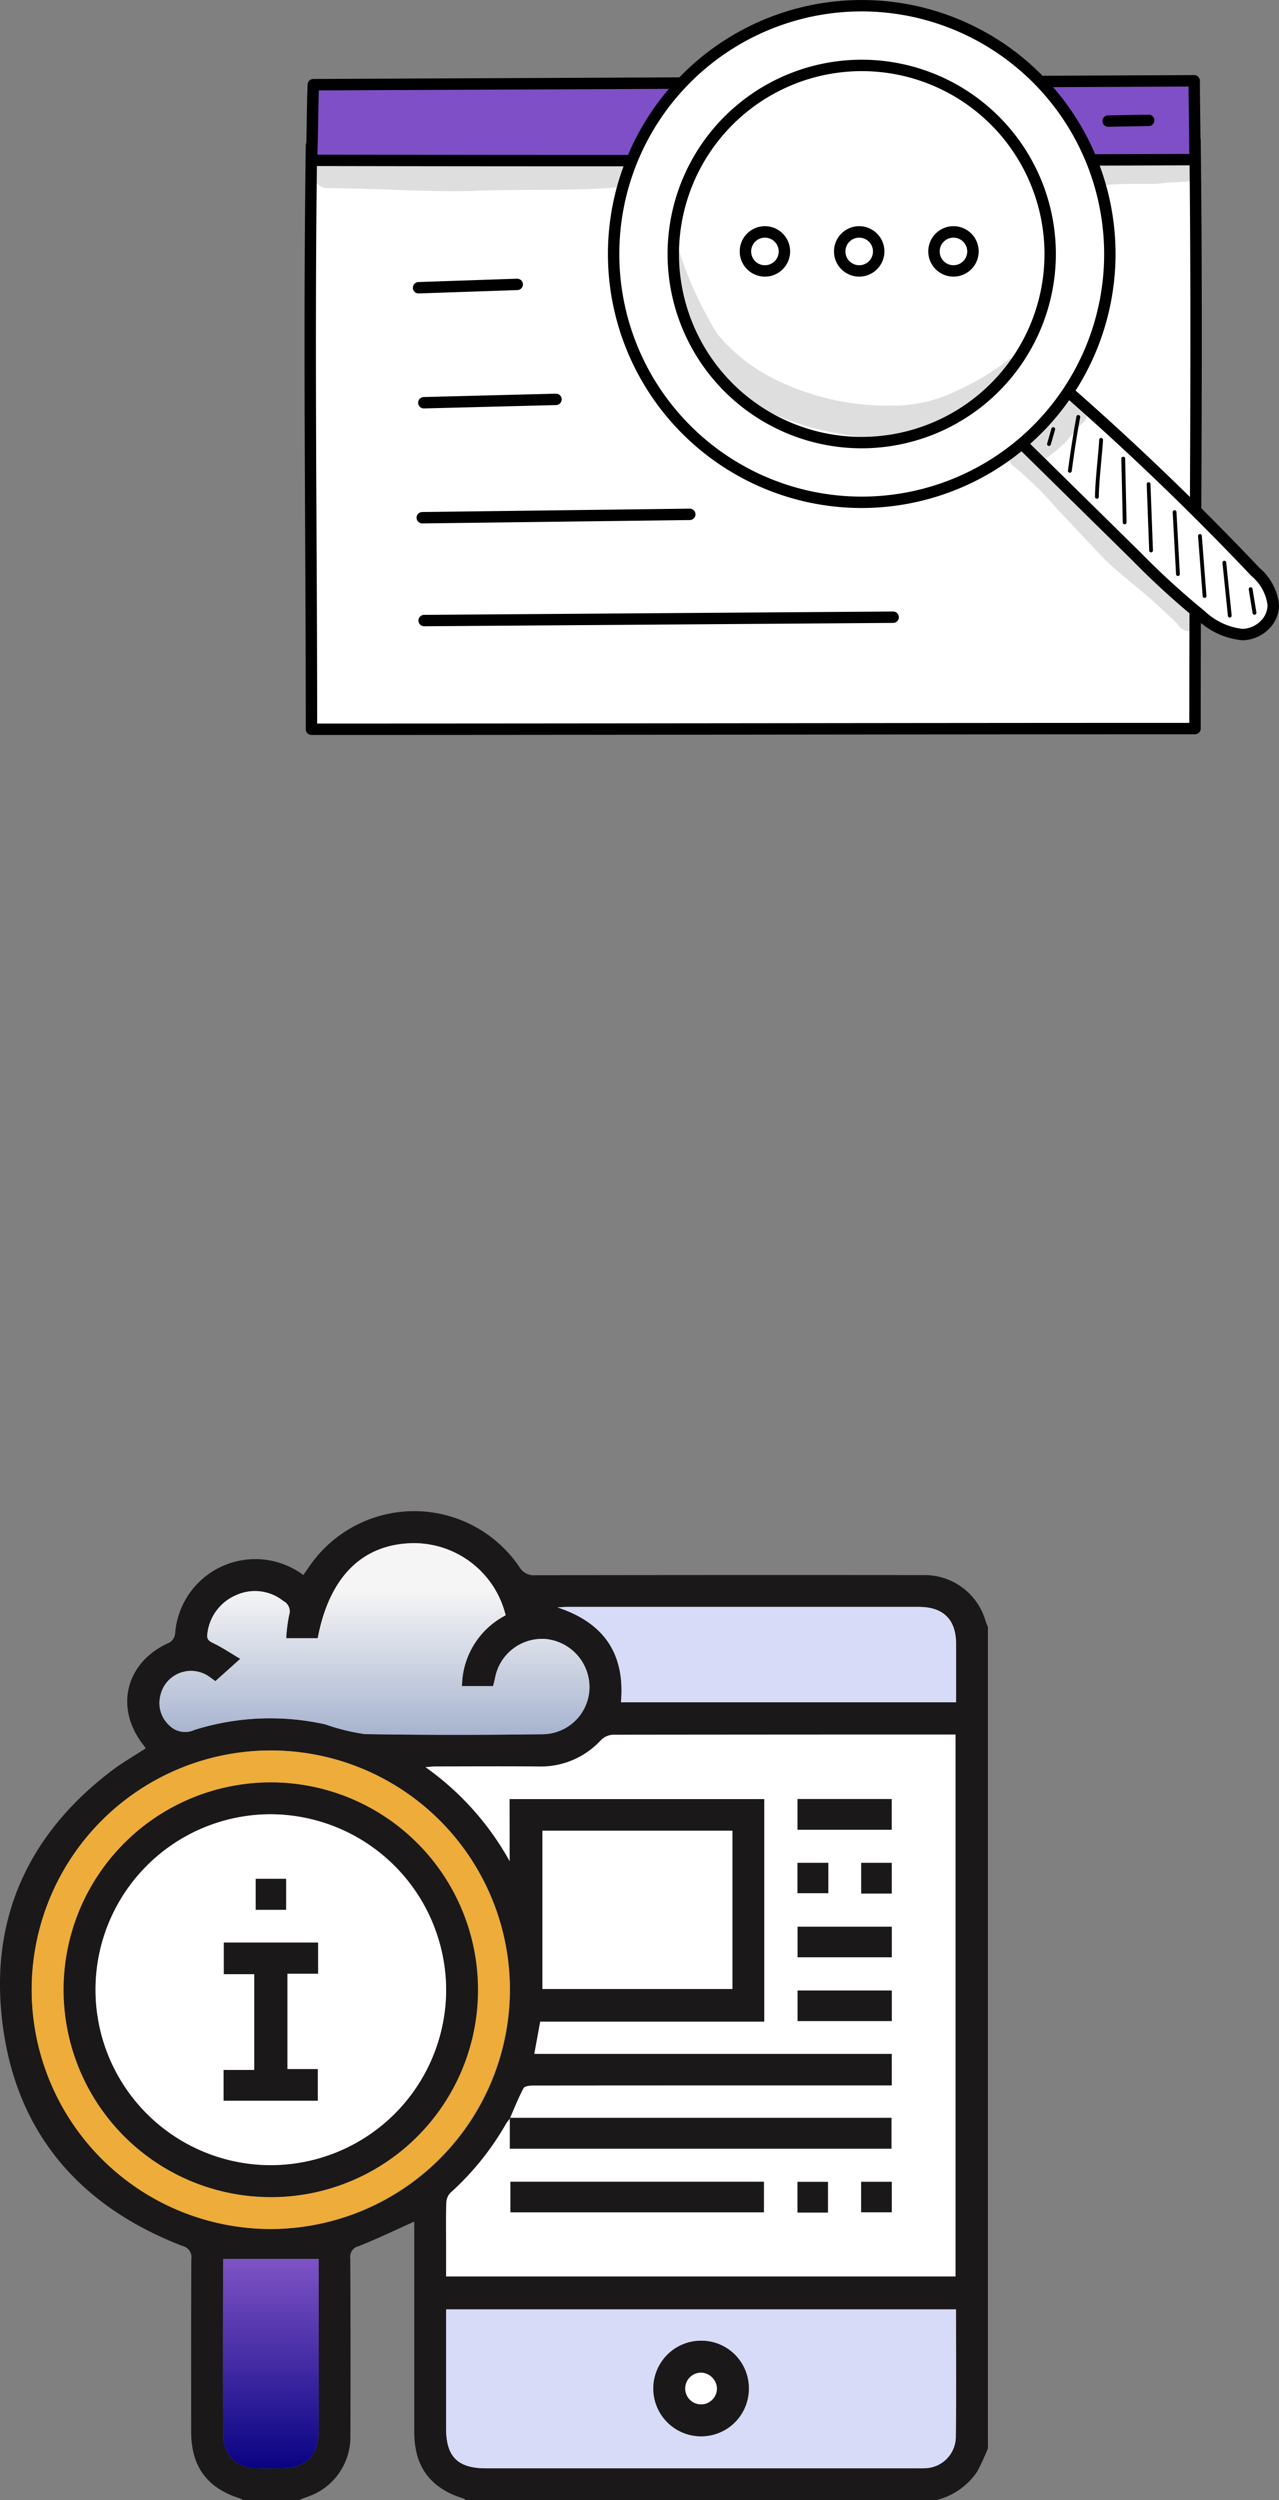<svg xmlns="http://www.w3.org/2000/svg" xmlns:xlink="http://www.w3.org/1999/xlink" width="131.946" height="257.736" viewBox="0 0 131.946 257.736">
  <rect x="0" y="0" width="131.946" height="257.736" fill="#808080" stroke="none"/>
  <defs>
    <clipPath id="clip-path">
      <rect id="Rectángulo_54063" data-name="Rectángulo 54063" width="101.917" height="101.954" fill="none"/>
    </clipPath>
    <linearGradient id="linear-gradient" x1="0.5" x2="0.5" y2="1" gradientUnits="objectBoundingBox">
      <stop offset="0" stop-color="#f5f5f5"/>
      <stop offset="0.25" stop-color="#f5f5f5"/>
      <stop offset="1" stop-color="#a7b3cf"/>
    </linearGradient>
    <linearGradient id="linear-gradient-2" x1="0.5" x2="0.5" y2="1" gradientUnits="objectBoundingBox">
      <stop offset="0" stop-color="#7e53c5"/>
      <stop offset="1" stop-color="#080383"/>
    </linearGradient>
  </defs>
  <g id="Grupo_179423" data-name="Grupo 179423" transform="translate(-842.916 -174.519)">
    <g id="Grupo_169381" data-name="Grupo 169381" transform="translate(874.333 174.52)">
      <g id="Grupo_156205" data-name="Grupo 156205" transform="translate(0 0)">
        <g id="Grupo_156176" data-name="Grupo 156176" transform="translate(0 13.845)">
          <path id="Trazado_196533" data-name="Trazado 196533" d="M830.2,197.871c0-21.594.253-40.4,0-60.671-30.255,0-60.664.88-91.145.559-.293,20.661,0,40.1,0,60.184Q784.75,197.943,830.2,197.871Z" transform="translate(-738.333 -136.612)" fill="#fff"/>
          <path id="Trazado_196534" data-name="Trazado 196534" d="M739.118,198.6a.588.588,0,0,1-.588-.588c0-6.7-.033-13.433-.064-19.947-.064-13.013-.13-26.469.064-40.245a.587.587,0,0,1,.588-.579h.006c17.606.185,35.462-.034,52.731-.246,12.6-.155,25.63-.314,38.409-.314a.589.589,0,0,1,.588.58c.166,13.375.114,26.028.057,39.424-.028,6.835-.057,13.9-.057,21.255a.588.588,0,0,1-.588.588c-15.137,0-30.55.018-45.457.036C769.842,198.58,754.37,198.6,739.118,198.6Zm.579-60.179c-.184,13.562-.12,26.815-.057,39.638.031,6.325.063,12.857.064,19.364,15.063,0,30.329-.018,45.1-.035,14.715-.018,29.923-.036,44.872-.036,0-7.143.029-14.019.058-20.674.055-13.2.106-25.672-.051-38.823-12.586.006-25.408.163-37.814.315C774.786,138.378,757.125,138.6,739.7,138.42Z" transform="translate(-738.401 -136.679)"/>
        </g>
        <g id="Grupo_156177" data-name="Grupo 156177" transform="translate(0.129 7.74)">
          <path id="Trazado_196535" data-name="Trazado 196535" d="M739.228,132.193c-.1,2.519-.077,4.91-.192,7.8,30.508.065,60.734.026,91.146-.071,0-2.606-.077-6.01-.077-8.127Z" transform="translate(-738.447 -131.204)" fill="#7f4fc7"/>
          <path id="Trazado_196536" data-name="Trazado 196536" d="M769.941,140.677c-10.59,0-20.841-.011-30.839-.033a.588.588,0,0,1-.587-.611c.06-1.485.083-2.84.1-4.149.02-1.246.039-2.423.089-3.648a.588.588,0,0,1,.585-.565l90.876-.4h0a.588.588,0,0,1,.587.588c0,1,.018,2.292.036,3.649.02,1.525.042,3.1.042,4.477a.588.588,0,0,1-.586.588C808.784,140.643,788.827,140.677,769.941,140.677Zm-30.229-1.207c27.487.059,56.924.034,89.948-.07-.006-1.22-.024-2.567-.041-3.877-.016-1.109-.029-2.173-.035-3.073l-89.723.4c-.034,1.015-.051,2.012-.068,3.059C739.776,137.039,739.757,138.209,739.713,139.47Z" transform="translate(-738.515 -131.271)"/>
        </g>
        <g id="Grupo_156178" data-name="Grupo 156178" transform="translate(64.031 11.893)">
          <path id="Trazado_196537" data-name="Trazado 196537" d="M795.7,136.2a.588.588,0,0,1-.01-1.176l4.2-.075h.01a.588.588,0,0,1,.01,1.176l-4.2.074Z" transform="translate(-795.114 -134.95)"/>
        </g>
        <g id="Grupo_156179" data-name="Grupo 156179" transform="translate(73.313 11.968)">
          <path id="Trazado_196538" data-name="Trazado 196538" d="M803.923,136.266a.588.588,0,0,1-.01-1.175l4.2-.074h.011a.588.588,0,0,1,.01,1.176l-4.2.073Z" transform="translate(-803.335 -135.016)"/>
        </g>
        <g id="Grupo_156180" data-name="Grupo 156180" transform="translate(82.296 11.818)">
          <path id="Trazado_196539" data-name="Trazado 196539" d="M811.879,136.133a.588.588,0,0,1-.01-1.175l4.2-.075h.01a.588.588,0,0,1,.01,1.176l-4.2.073Z" transform="translate(-811.292 -134.883)"/>
        </g>
        <g id="Grupo_156181" data-name="Grupo 156181" transform="translate(11.167 28.728)">
          <path id="Trazado_196540" data-name="Trazado 196540" d="M748.879,151.383a.588.588,0,0,1-.02-1.175l10.191-.347a.6.6,0,0,1,.607.567.587.587,0,0,1-.568.607l-10.19.347Z" transform="translate(-748.292 -149.861)"/>
        </g>
        <g id="Grupo_156182" data-name="Grupo 156182" transform="translate(11.729 40.581)">
          <path id="Trazado_196541" data-name="Trazado 196541" d="M749.376,161.882a.588.588,0,0,1-.015-1.176L763,160.359h.015a.588.588,0,0,1,.015,1.175l-13.641.348Z" transform="translate(-748.789 -160.359)"/>
        </g>
        <g id="Grupo_156183" data-name="Grupo 156183" transform="translate(11.564 52.434)">
          <path id="Trazado_196542" data-name="Trazado 196542" d="M749.231,172.381a.588.588,0,0,1-.008-1.176l27.612-.347h.008a.588.588,0,0,1,.007,1.175l-27.612.348Z" transform="translate(-748.643 -170.858)"/>
        </g>
        <g id="Grupo_156184" data-name="Grupo 156184" transform="translate(11.729 63.037)">
          <path id="Trazado_196543" data-name="Trazado 196543" d="M749.377,181.771a.588.588,0,0,1,0-1.175l48.431-.347h0a.588.588,0,0,1,0,1.175l-48.431.347Z" transform="translate(-748.789 -180.249)"/>
        </g>
        <g id="Grupo_156200" data-name="Grupo 156200" transform="translate(31.298)">
          <g id="Grupo_156185" data-name="Grupo 156185" transform="translate(41.613 38.809)">
            <path id="Trazado_196544" data-name="Trazado 196544" d="M803.5,165.155l12.313,12.113a81.04,81.04,0,0,0,6.7,6.12,7.289,7.289,0,0,0,4.242,1.942,3.21,3.21,0,0,0,3.185-3.059,5.273,5.273,0,0,0-1.837-3.4q-9.8-10.339-20.46-19.575C806.347,161.206,805.047,163.11,803.5,165.155Z" transform="translate(-802.912 -158.724)" fill="#fff"/>
            <path id="Trazado_196545" data-name="Trazado 196545" d="M826.826,185.984h0a7.751,7.751,0,0,1-4.6-2.066,81.584,81.584,0,0,1-6.753-6.164L803.155,165.64a.586.586,0,0,1-.056-.773c1.532-2.024,2.844-3.947,4.114-5.807a.619.619,0,0,1,.417-.264.6.6,0,0,1,.47.126c7.08,6.136,13.977,12.735,20.5,19.615a5.781,5.781,0,0,1,2,3.8,3.473,3.473,0,0,1-1.047,2.479A3.94,3.94,0,0,1,826.826,185.984Zm-22.48-20.821,11.946,11.752a80.95,80.95,0,0,0,6.653,6.076,6.781,6.781,0,0,0,3.879,1.817h0a2.747,2.747,0,0,0,1.891-.823,2.312,2.312,0,0,0,.7-1.643,4.761,4.761,0,0,0-1.676-3c-6.343-6.691-13.042-13.115-19.918-19.1C806.739,161.837,805.617,163.462,804.346,165.163Z" transform="translate(-802.979 -158.79)"/>
          </g>
          <g id="Grupo_156187" data-name="Grupo 156187">
            <g id="Grupo_156186" data-name="Grupo 156186">
              <path id="Trazado_196546" data-name="Trazado 196546" d="M792.239,124.937a25.6,25.6,0,1,0,25.6,25.6A25.6,25.6,0,0,0,792.239,124.937Zm0,45.037a19.441,19.441,0,1,1,19.439-19.441A19.441,19.441,0,0,1,792.239,169.974Zm0,0a19.441,19.441,0,1,1,19.439-19.441A19.441,19.441,0,0,1,792.239,169.974Z" transform="translate(-766.055 -124.349)" fill="#fff"/>
              <path id="Trazado_196547" data-name="Trazado 196547" d="M792.306,176.785A26.184,26.184,0,1,1,818.491,150.6,26.214,26.214,0,0,1,792.306,176.785Zm0-51.194A25.009,25.009,0,1,0,817.315,150.6,25.038,25.038,0,0,0,792.306,125.591Zm0,45.038A20.029,20.029,0,1,1,812.334,150.6,20.052,20.052,0,0,1,792.306,170.63ZM773.453,150.6a18.853,18.853,0,1,0,18.854-18.853A18.874,18.874,0,0,0,773.453,150.6Z" transform="translate(-766.122 -124.416)"/>
            </g>
          </g>
          <g id="Grupo_156188" data-name="Grupo 156188" transform="translate(13.601 23.324)">
            <path id="Trazado_196548" data-name="Trazado 196548" d="M778.689,147.6a2.009,2.009,0,1,1,2.009,2.009A2.009,2.009,0,0,1,778.689,147.6Z" transform="translate(-778.102 -145.007)" fill="#fff"/>
            <path id="Trazado_196549" data-name="Trazado 196549" d="M780.765,150.266a2.6,2.6,0,1,1,2.6-2.6A2.6,2.6,0,0,1,780.765,150.266Zm0-4.017a1.421,1.421,0,1,0,1.421,1.421A1.423,1.423,0,0,0,780.765,146.249Z" transform="translate(-778.169 -145.074)"/>
          </g>
          <g id="Grupo_156189" data-name="Grupo 156189" transform="translate(23.327 23.324)">
            <ellipse id="Elipse_6032" data-name="Elipse 6032" cx="2.008" cy="2.008" rx="2.008" ry="2.008" transform="translate(0.588 0.588)" fill="#fff"/>
            <path id="Trazado_196550" data-name="Trazado 196550" d="M789.379,150.266a2.6,2.6,0,1,1,2.6-2.6A2.6,2.6,0,0,1,789.379,150.266Zm0-4.017a1.421,1.421,0,1,0,1.421,1.421A1.423,1.423,0,0,0,789.379,146.249Z" transform="translate(-786.783 -145.074)"/>
          </g>
          <g id="Grupo_156190" data-name="Grupo 156190" transform="translate(33.052 23.324)">
            <ellipse id="Elipse_6033" data-name="Elipse 6033" cx="2.008" cy="2.008" rx="2.008" ry="2.008" transform="translate(0.588 0.588)" fill="#fff"/>
            <path id="Trazado_196551" data-name="Trazado 196551" d="M797.994,150.266a2.6,2.6,0,1,1,2.6-2.6A2.6,2.6,0,0,1,797.994,150.266Zm0-4.017a1.421,1.421,0,1,0,1.42,1.421A1.423,1.423,0,0,0,797.994,146.249Z" transform="translate(-795.397 -145.074)"/>
          </g>
          <g id="Grupo_156191" data-name="Grupo 156191" transform="translate(45.305 44.006)">
            <path id="Trazado_196552" data-name="Trazado 196552" d="M806.445,165.361a.186.186,0,0,1-.054-.008.2.2,0,0,1-.134-.243l.451-1.575a.2.2,0,0,1,.376.107l-.451,1.576A.2.2,0,0,1,806.445,165.361Z" transform="translate(-806.25 -163.393)"/>
          </g>
          <g id="Grupo_156192" data-name="Grupo 156192" transform="translate(47.458 42.821)">
            <path id="Trazado_196553" data-name="Trazado 196553" d="M808.353,168.256h-.026a.2.2,0,0,1-.169-.22c.242-1.841.532-3.7.864-5.53a.2.2,0,1,1,.386.071c-.332,1.821-.621,3.675-.86,5.51A.2.2,0,0,1,808.353,168.256Z" transform="translate(-808.156 -162.343)"/>
          </g>
          <g id="Grupo_156193" data-name="Grupo 156193" transform="translate(50.255 45.196)">
            <path id="Trazado_196554" data-name="Trazado 196554" d="M810.829,170.663a.2.2,0,0,1-.2-.2c0-.92.141-2.465.266-3.826.077-.834.142-1.554.165-2.006a.2.2,0,1,1,.391.019c-.023.461-.089,1.184-.166,2.022-.124,1.355-.264,2.889-.264,3.791A.2.2,0,0,1,810.829,170.663Z" transform="translate(-810.634 -164.447)"/>
          </g>
          <g id="Grupo_156194" data-name="Grupo 156194" transform="translate(52.97 47.122)">
            <path id="Trazado_196555" data-name="Trazado 196555" d="M813.382,173.083a.2.2,0,0,1-.2-.192l-.148-6.537a.2.2,0,1,1,.393-.009l.147,6.537a.2.2,0,0,1-.191.2Z" transform="translate(-813.038 -166.153)"/>
          </g>
          <g id="Grupo_156195" data-name="Grupo 156195" transform="translate(55.585 49.706)">
            <path id="Trazado_196556" data-name="Trazado 196556" d="M815.808,175.678a.2.2,0,0,1-.2-.189l-.256-6.845a.2.2,0,0,1,.189-.2.2.2,0,0,1,.2.189l.257,6.846a.2.2,0,0,1-.19.2Z" transform="translate(-815.355 -168.441)"/>
          </g>
          <g id="Grupo_156196" data-name="Grupo 156196" transform="translate(58.268 52.593)">
            <path id="Trazado_196557" data-name="Trazado 196557" d="M818.273,177.786a.2.2,0,0,1-.2-.185l-.347-6.395a.2.2,0,0,1,.185-.207.191.191,0,0,1,.206.185l.347,6.395a.2.2,0,0,1-.185.207Z" transform="translate(-817.731 -170.999)"/>
          </g>
          <g id="Grupo_156197" data-name="Grupo 156197" transform="translate(60.88 55.014)">
            <path id="Trazado_196558" data-name="Trazado 196558" d="M820.72,179.763a.2.2,0,0,1-.2-.181l-.48-6.227a.2.2,0,0,1,.39-.03l.481,6.227a.2.2,0,0,1-.18.21Z" transform="translate(-820.044 -173.143)"/>
          </g>
          <g id="Grupo_156198" data-name="Grupo 156198" transform="translate(63.397 57.806)">
            <path id="Trazado_196559" data-name="Trazado 196559" d="M823.03,181.468a.2.2,0,0,1-.194-.176l-.561-5.461a.2.2,0,0,1,.175-.215.2.2,0,0,1,.214.175l.561,5.461a.2.2,0,0,1-.175.215Z" transform="translate(-822.274 -175.615)"/>
          </g>
          <g id="Grupo_156199" data-name="Grupo 156199" transform="translate(66.109 60.536)">
            <path id="Trazado_196560" data-name="Trazado 196560" d="M825.265,180.866a.2.2,0,0,1-.193-.165l-.394-2.44a.2.2,0,0,1,.162-.225.193.193,0,0,1,.225.161l.4,2.44a.2.2,0,0,1-.163.225A.153.153,0,0,1,825.265,180.866Z" transform="translate(-824.675 -178.033)"/>
          </g>
        </g>
        <g id="Grupo_156201" data-name="Grupo 156201" transform="translate(0.845 16.149)" opacity="0.129">
          <path id="Trazado_196561" data-name="Trazado 196561" d="M771.1,139.073c-.66-.389-1.448-.1-2.169-.12-3.009-.036-6.02-.282-9.034-.226-3.415.041-6.826.349-10.243.218-1.95-.081-3.9-.015-5.852-.061-.75-.018-1.5-.021-2.249-.017a3.67,3.67,0,0,0-1.467.135,1.545,1.545,0,0,0,.6,2.963c4.945.023,9.885.4,14.83.292,4.926-.212,9.866.016,14.782-.341l.037,0a1.691,1.691,0,0,0,1.076-.446A1.54,1.54,0,0,0,771.1,139.073Z" transform="translate(-739.149 -138.72)"/>
        </g>
        <g id="Grupo_156202" data-name="Grupo 156202" transform="translate(81.136 15.952)" opacity="0.129">
          <path id="Trazado_196562" data-name="Trazado 196562" d="M820.643,138.737a1.519,1.519,0,0,0-1.219-.116c.03-.014.043-.019.013-.009-.319.052-.64.1-.956.166l-.08.009c-1.939.007-3.885-.18-5.832-.115-.649,0-1.39-.093-1.874.435a1.506,1.506,0,0,0,1.056,2.55c1.671-.12,3.341-.132,5.014-.105,1.371-.106,1.085-.122,2.077-.175.308,0,.615-.036.923-.053.01,0,.01,0,0,0a1.4,1.4,0,0,0,1.013-.306A1.381,1.381,0,0,0,820.643,138.737Z" transform="translate(-810.264 -138.545)"/>
        </g>
        <g id="Grupo_156203" data-name="Grupo 156203" transform="translate(38.07 23.924)" opacity="0.129">
          <path id="Trazado_196563" data-name="Trazado 196563" d="M797.478,166.069c.645-.218,1.3-.431,1.938-.666,1.382-.78,2.733-1.613,4.025-2.509a23.66,23.66,0,0,0,3.264-2.962,17.636,17.636,0,0,0,1.18-1.336,1.3,1.3,0,0,0-1.139.1,25.89,25.89,0,0,1-5.384,3.255,15.211,15.211,0,0,1-5.214,1.485,26.308,26.308,0,0,1-13.614-2.68,19.523,19.523,0,0,1-3.144-1.961q-.859-.694-1.644-1.472c-.222-.182-.847-.912-1.084-1.184a38.518,38.518,0,0,1-3.52-7.262,22.578,22.578,0,0,1-.675-2.184,6.7,6.7,0,0,0-.314-1.085,21.764,21.764,0,0,0,.292,4.981,32.872,32.872,0,0,0,1.433,5.078c.173.3.348.592.519.881a29.255,29.255,0,0,0,4.7,6.081,23.185,23.185,0,0,0,4.116,2.062,30.119,30.119,0,0,0,8.8,2.062,18.7,18.7,0,0,0,3.307.016Q796.4,166.429,797.478,166.069Z" transform="translate(-772.12 -145.606)"/>
        </g>
        <g id="Grupo_156204" data-name="Grupo 156204" transform="translate(72.646 40.636)" opacity="0.129">
          <path id="Trazado_196564" data-name="Trazado 196564" d="M822.63,182.732a1.382,1.382,0,0,0-.533-.518l-.012-.012.016.007a.218.218,0,0,0-.027-.017c-.134-.13-.473-.436-.594-.565-1.969-1.985-4.2-3.677-6.272-5.544-1.509-1.4-2.778-3.04-4.354-4.376-1.639-1.409-2.974-3.125-4.579-4.565a1.535,1.535,0,0,0,.335-.149,11.326,11.326,0,0,0,2.661-2.417c.289-.339.607-.651.888-1a1.908,1.908,0,0,0,.766-1.29,1.634,1.634,0,0,0-1.187-1.817,1.76,1.76,0,0,0-2.089,1.2,22.688,22.688,0,0,1-2.485,2.426l-.176.122a1.618,1.618,0,0,0-.738.961,1.489,1.489,0,0,0-.061.432,1.023,1.023,0,0,0-.207-.021,1.254,1.254,0,0,0-.879,2.124,34.962,34.962,0,0,1,4.723,4.635c1.7,1.733,3.31,3.555,5.02,5.279,1.361,1.306,2.877,2.432,4.292,3.677,1.041.881,2.01,1.84,3.008,2.768a1.156,1.156,0,0,0,.412.479A1.408,1.408,0,0,0,822.63,182.732Z" transform="translate(-802.745 -160.408)"/>
        </g>
      </g>
    </g>
    <g id="Grupo_175123" data-name="Grupo 175123" transform="translate(12575.999 12228.027)">
      <path id="Trazado_217470" data-name="Trazado 217470" d="M-11633.136-11816.812v-59.449h-38.415s-2.062,3.793-4.367,3.483-17.319,0-17.319,0l5.539,4.7,7.722,9.76,1.595,11.307-3.782,11.556-7.06,8.046v10.6Z" fill="#fff" stroke="#707070" stroke-width="1"/>
      <g id="Grupo_175120" data-name="Grupo 175120" transform="translate(-11733.083 -11897.727)">
        <g id="Grupo_174743" data-name="Grupo 174743" clip-path="url(#clip-path)">
          <path id="Trazado_215063" data-name="Trazado 215063" d="M96.574,101.954h-48.5a1.064,1.064,0,0,0-.252-.167c-3.444-1.066-5.086-3.288-5.087-6.9q0-10.326,0-20.652v-1c-2.01.9-3.854,1.788-5.75,2.542a1.1,1.1,0,0,0-.849,1.235q.041,9.2.012,18.392a6.506,6.506,0,0,1-4.492,6.225c-.285.1-.562.218-.843.328H25.062a1.069,1.069,0,0,0-.252-.167c-3.444-1.066-5.086-3.288-5.087-6.9,0-5.925-.014-11.85.016-17.774a1.2,1.2,0,0,0-.938-1.377C7.65,71.427,1.125,63.326.113,51.412-.752,41.221,3.359,32.947,11.525,26.755c1.1-.837,2.318-1.528,3.514-2.308-.1-.139-.171-.249-.252-.352-3.024-3.857-1.8-8.579,2.7-10.553a1.234,1.234,0,0,0,.576-.874A8.294,8.294,0,0,1,31.294,6.586c.189-.271.363-.515.531-.763a13.115,13.115,0,0,1,21.743-.088,1.722,1.722,0,0,0,1.638.871q20.03-.037,40.06-.015a6.542,6.542,0,0,1,6.424,4.784c.058.19.15.37.227.554V96.61a23.283,23.283,0,0,1-1.1,2.388,7.158,7.158,0,0,1-4.247,2.956m-44-72.271H78.845V52.623H55.726l-.607,3.325H92V59.2H75.333q-10.17,0-20.34.011c-.337,0-.866.057-.978.265-.51.943-.9,1.95-1.392,3.059H91.971v3.188H52.592v-3.1c-.229.3-.314.393-.373.5a28.724,28.724,0,0,1-5.775,7.163,1.616,1.616,0,0,0-.406,1.061c-.044,1.506-.019,3.013-.019,4.52v3.026H98.576V23.024h-.75q-17.309,0-34.619.023a1.878,1.878,0,0,0-1.2.542,8.432,8.432,0,0,1-6.4,2.732c-3.561-.034-7.122-.01-10.683-.006-.275,0-.551.039-1.033.076a29.161,29.161,0,0,1,8.688,9.7Zm46.052,52.6h-52.6c0,4.134,0,8.2,0,12.272,0,2.915,1.2,4.113,4.113,4.113H94.5c.308,0,.617.012.924-.009A3.251,3.251,0,0,0,98.6,95.5c.062-4.378.02-8.757.02-13.217M22.217,17.524c-.259-.189-.443-.336-.64-.464a3.238,3.238,0,0,0-5.053,2.035,3.109,3.109,0,0,0,.939,2.992,2.313,2.313,0,0,0,2.615.458,26.1,26.1,0,0,1,13.471-.566,21.632,21.632,0,0,0,4.056,1c6.16.107,12.323.1,18.483.014a4.878,4.878,0,0,0,4.726-4.775,5,5,0,0,0-4.471-5.035,4.933,4.933,0,0,0-5.276,4.025c-.063.286-.136.57-.2.827H47.66a8.32,8.32,0,0,1,4.507-7.3A9.755,9.755,0,0,0,42.721,3.3c-5.28.031-8.741,3.433-9.944,9.8H29.528a16.228,16.228,0,0,1,.3-2.381,1.191,1.191,0,0,0-.593-1.451A4.689,4.689,0,0,0,24.4,8.642a4.925,4.925,0,0,0-3.006,3.988c-.091.539.122.747.608.979.925.44,1.782,1.023,2.783,1.616l-2.566,2.3M27.937,74A24.667,24.667,0,1,0,3.278,49.36,24.773,24.773,0,0,0,27.937,74m70.7-54.3c0-2.092.005-4.074,0-6.056-.008-2.474-1.325-3.777-3.827-3.778q-18.171,0-36.343,0c-.273,0-.546.03-.948.054,4.859,1.6,6.983,4.851,6.544,9.78ZM55.956,49.258H75.562V32.936H55.956ZM23.046,77.087c.011-.047-.033.051-.033.148,0,6.056-.029,12.112.01,18.168a3.266,3.266,0,0,0,3.295,3.257c.888.036,1.779.01,2.668.008,2.617-.006,3.888-1.284,3.889-3.922q0-8.417,0-16.834v-.825Z" transform="translate(0 0)" fill="#1a1818"/>
          <path id="Trazado_215064" data-name="Trazado 215064" d="M276.108,399.64c0,4.46.042,8.839-.02,13.217a3.251,3.251,0,0,1-3.183,3.158c-.307.021-.616.009-.924.009H227.616c-2.916,0-4.113-1.2-4.113-4.113,0-4.069,0-8.137,0-12.272Zm-21.371,8.139a4.927,4.927,0,1,0-4.934,4.949,4.89,4.89,0,0,0,4.934-4.949" transform="translate(-177.484 -317.355)" fill="#d8dbf7"/>
          <path id="Trazado_215065" data-name="Trazado 215065" d="M85.622,30.237l2.566-2.3c-1-.593-1.858-1.176-2.783-1.616-.487-.231-.7-.44-.608-.979A4.925,4.925,0,0,1,87.8,21.355a4.689,4.689,0,0,1,4.841.623,1.191,1.191,0,0,1,.593,1.451,16.227,16.227,0,0,0-.3,2.381h3.248c1.2-6.368,4.664-9.77,9.944-9.8a9.755,9.755,0,0,1,9.446,7.439,8.32,8.32,0,0,0-4.507,7.3h3.21c.062-.258.134-.541.2-.827a4.933,4.933,0,0,1,5.276-4.025,5,5,0,0,1,4.471,5.035,4.878,4.878,0,0,1-4.726,4.775c-6.16.083-12.324.093-18.483-.014a21.648,21.648,0,0,1-4.056-1,26.1,26.1,0,0,0-13.471.566,2.313,2.313,0,0,1-2.615-.458,3.11,3.11,0,0,1-.939-2.992,3.238,3.238,0,0,1,5.053-2.035c.2.128.381.275.64.464" transform="translate(-63.406 -12.713)" fill="url(#linear-gradient)"/>
          <path id="Trazado_215066" data-name="Trazado 215066" d="M40.581,169.149a24.667,24.667,0,1,1,24.662-24.642,24.773,24.773,0,0,1-24.662,24.642m-.056-3.295a21.372,21.372,0,1,0-21.31-21.481,21.351,21.351,0,0,0,21.31,21.481" transform="translate(-12.644 -95.146)" fill="#eeac3a"/>
          <path id="Trazado_215067" data-name="Trazado 215067" d="M320.448,57.768H285.872c.439-4.929-1.685-8.18-6.544-9.78.4-.023.675-.053.948-.054q18.172,0,36.343,0c2.5,0,3.819,1.3,3.827,3.778.006,1.982,0,3.964,0,6.056" transform="translate(-221.815 -38.064)" fill="#d8dbf7"/>
          <path id="Trazado_215068" data-name="Trazado 215068" d="M111.755,374.352h9.829v.825q0,8.417,0,16.834c0,2.638-1.272,3.917-3.889,3.922-.889,0-1.78.027-2.668-.008a3.266,3.266,0,0,1-3.295-3.257c-.039-6.056-.014-12.112-.01-18.168,0-.1.044-.2.033-.148" transform="translate(-88.71 -297.264)" fill="url(#linear-gradient-2)"/>
          <rect id="Rectángulo_54054" data-name="Rectángulo 54054" width="26.162" height="3.159" transform="translate(52.651 69.124)" fill="#1a1818"/>
          <rect id="Rectángulo_54055" data-name="Rectángulo 54055" width="9.721" height="3.171" transform="translate(82.27 29.673)" fill="#1a1818"/>
          <rect id="Rectángulo_54056" data-name="Rectángulo 54056" width="9.725" height="3.156" transform="translate(82.278 42.835)" fill="#1a1818"/>
          <rect id="Rectángulo_54057" data-name="Rectángulo 54057" width="9.725" height="3.155" transform="translate(82.278 49.412)" fill="#1a1818"/>
          <rect id="Rectángulo_54058" data-name="Rectángulo 54058" width="3.189" height="3.136" transform="translate(82.266 36.249)" fill="#1a1818"/>
          <rect id="Rectángulo_54059" data-name="Rectángulo 54059" width="3.154" height="3.172" transform="translate(88.841 36.249)" fill="#1a1818"/>
          <rect id="Rectángulo_54060" data-name="Rectángulo 54060" width="3.152" height="3.171" transform="translate(82.267 69.136)" fill="#1a1818"/>
          <rect id="Rectángulo_54061" data-name="Rectángulo 54061" width="3.165" height="3.148" transform="translate(88.836 69.13)" fill="#1a1818"/>
          <path id="Trazado_215069" data-name="Trazado 215069" d="M337.194,420.24a4.927,4.927,0,1,1-4.972-4.908,4.9,4.9,0,0,1,4.972,4.908m-3.294-.013a1.634,1.634,0,1,0-1.6,1.668,1.712,1.712,0,0,0,1.6-1.668" transform="translate(-259.941 -329.816)" fill="#1a1818"/>
          <path id="Trazado_215070" data-name="Trazado 215070" d="M53.228,178.562A21.372,21.372,0,1,1,74.653,157.3a21.346,21.346,0,0,1-21.425,21.265M71.371,157.2A18.085,18.085,0,1,0,53.252,175.28,18.18,18.18,0,0,0,71.371,157.2" transform="translate(-25.347 -107.854)" fill="#1a1818"/>
          <path id="Trazado_215071" data-name="Trazado 215071" d="M346.6,432.924a1.634,1.634,0,1,1-1.667-1.6,1.713,1.713,0,0,1,1.667,1.6" transform="translate(-272.641 -342.514)" fill="#fff"/>
          <path id="Trazado_215072" data-name="Trazado 215072" d="M84.029,169.855a18.085,18.085,0,1,1-18.1-18.1,18.188,18.188,0,0,1,18.1,18.1m-13.214-1.662v-3.205H61.1v3.255h3.138v9.874H61.072v3.169h9.716v-3.255H67.65v-9.838Zm-3.295-9.778H64.385v3.19H67.52Z" transform="translate(-38.005 -120.512)" fill="#fff"/>
          <path id="Trazado_215073" data-name="Trazado 215073" d="M121.778,219.216h-3.165v9.838h3.138v3.255h-9.716V229.14H115.2v-9.875h-3.138v-3.255h9.716Z" transform="translate(-88.968 -171.535)" fill="#1a1818"/>
          <rect id="Rectángulo_54062" data-name="Rectángulo 54062" width="3.135" height="3.19" transform="translate(26.381 37.903)" fill="#1a1818"/>
        </g>
      </g>
    </g>
  </g>
</svg>
